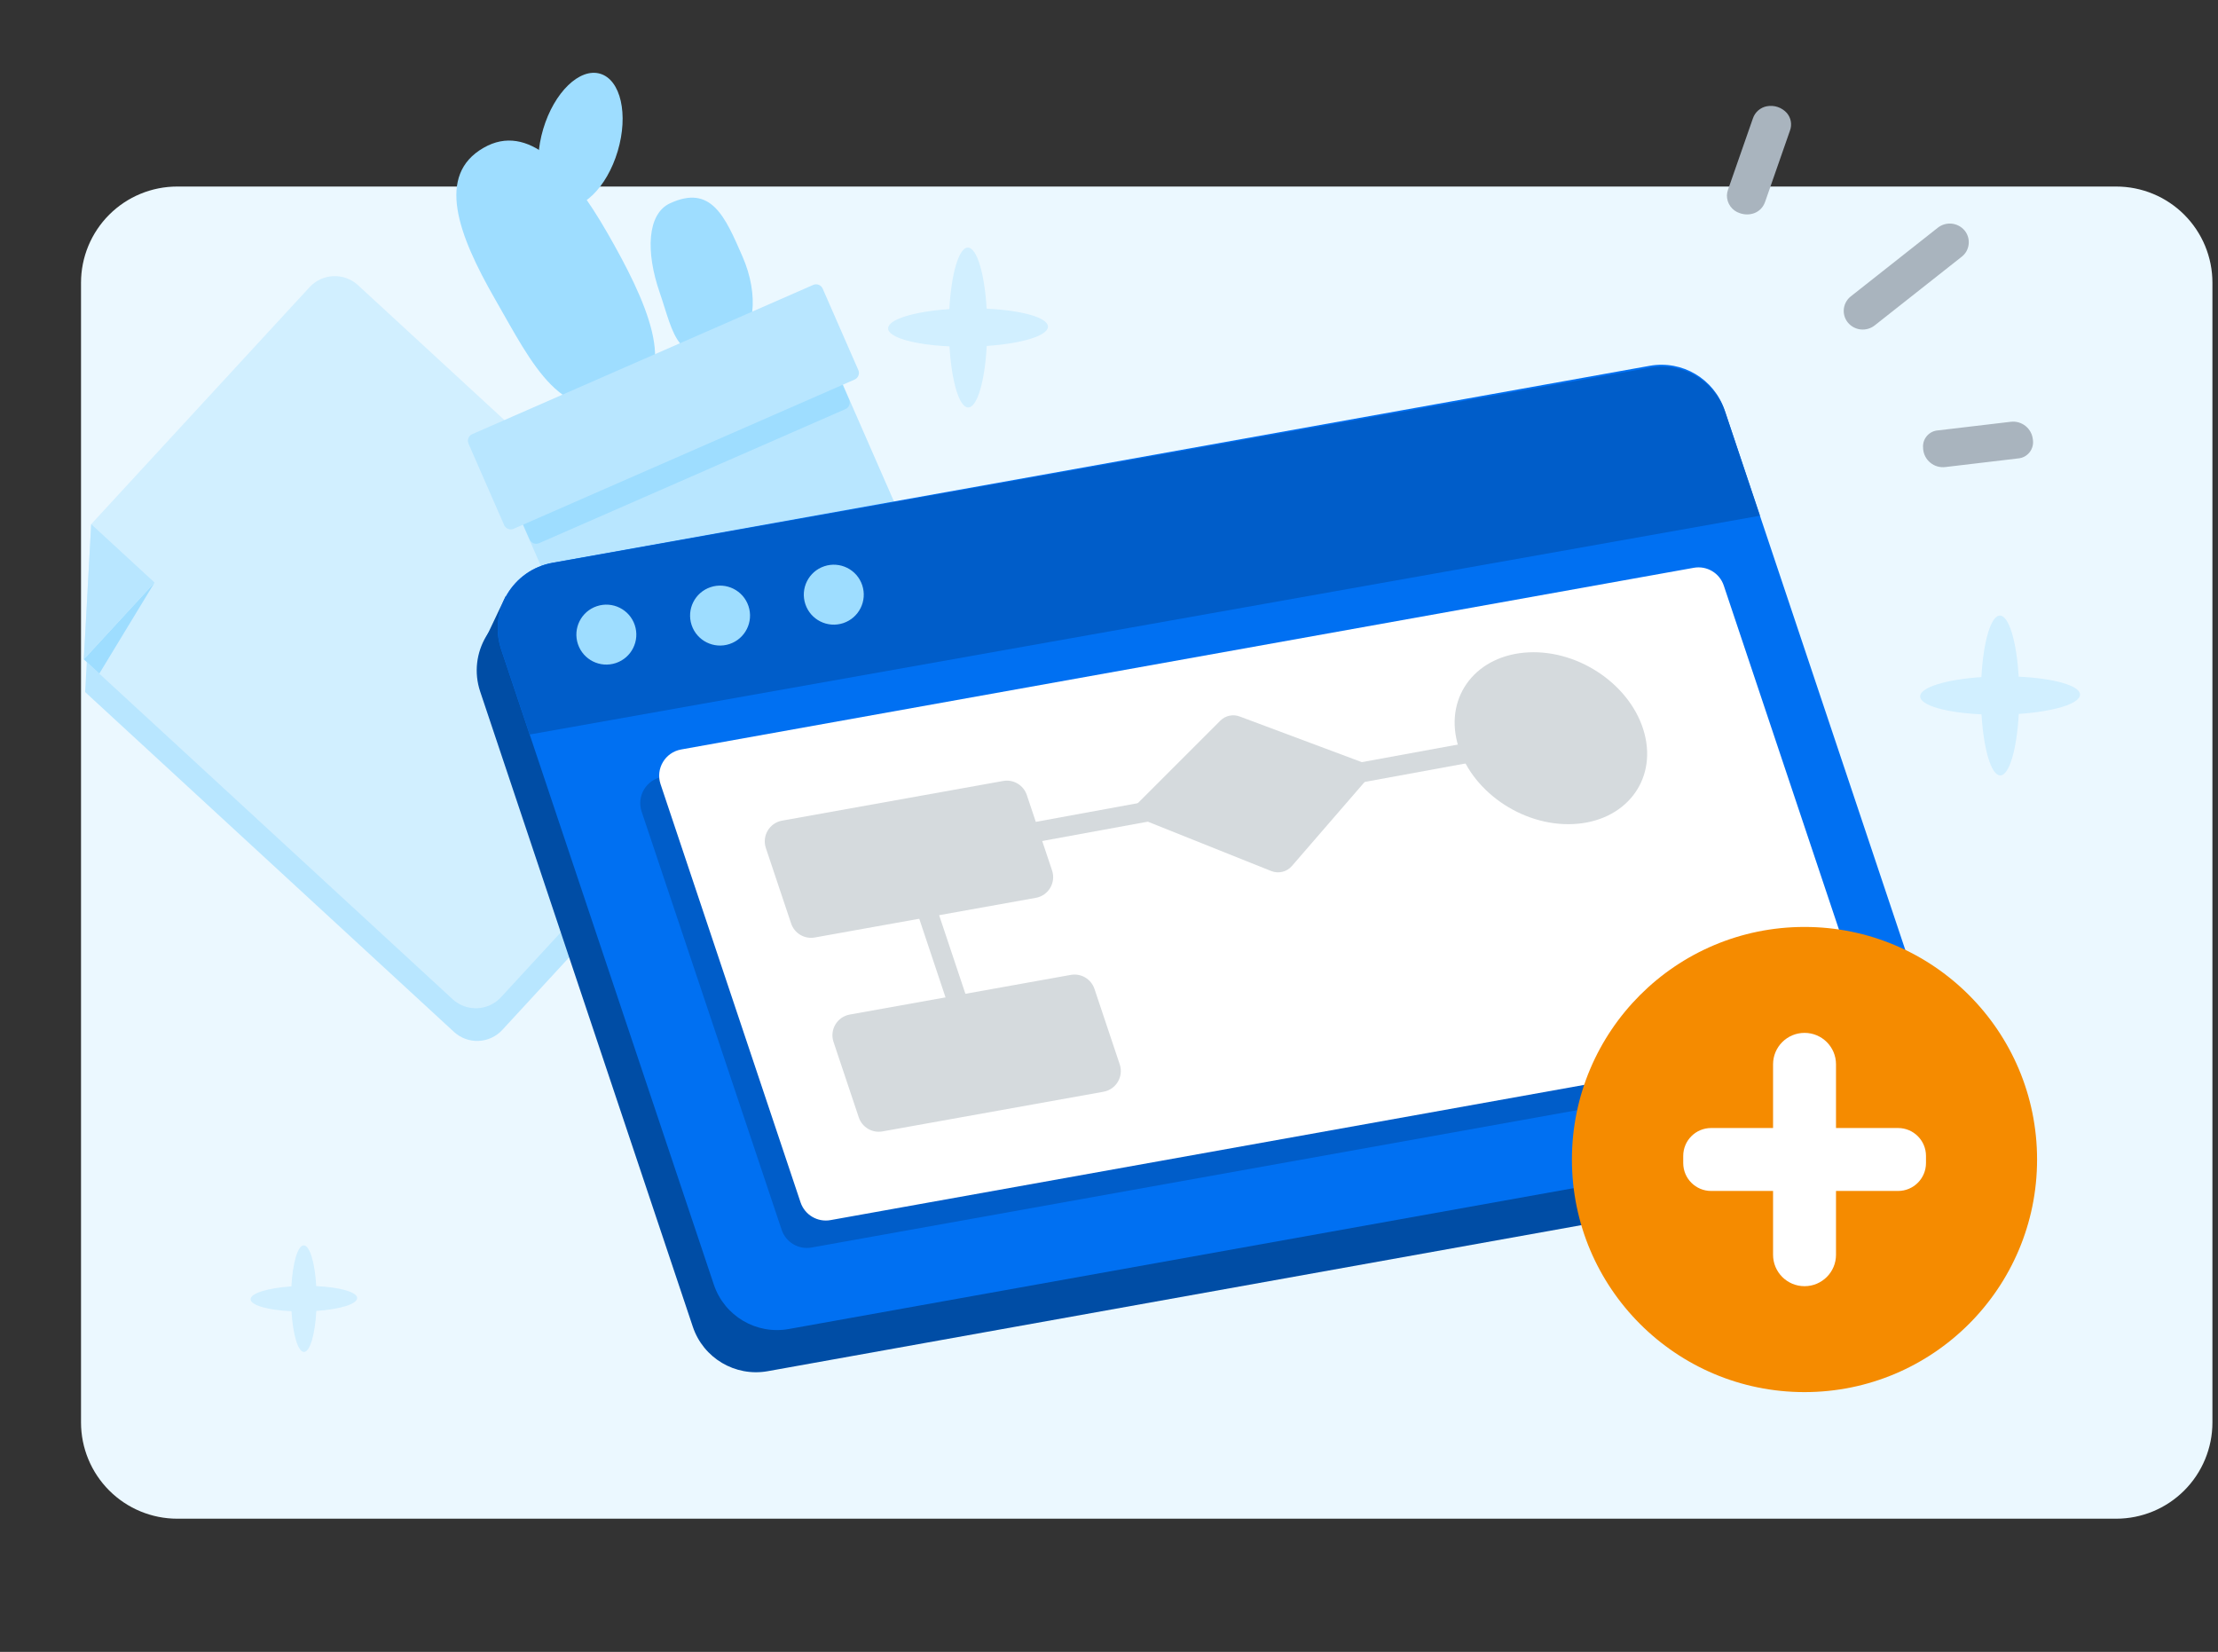 <svg width="333" height="248" viewBox="0 0 333 248" fill="none" xmlns="http://www.w3.org/2000/svg">
<rect x="0" y="0" width="333" height="248" fill="#333333" stroke="none"/>
<path d="M317.711 28.006H26.617C24.72 28.004 22.841 28.376 21.087 29.101C19.334 29.826 17.74 30.89 16.398 32.23C15.056 33.572 13.991 35.164 13.264 36.917C12.538 38.67 12.164 40.548 12.164 42.446V213.553C12.164 217.386 13.687 221.062 16.397 223.773C19.108 226.483 22.784 228.006 26.617 228.006H317.711C321.544 228.006 325.22 226.483 327.931 223.773C330.641 221.062 332.164 217.386 332.164 213.553V42.446C332.164 40.548 331.79 38.67 331.064 36.917C330.337 35.164 329.272 33.572 327.93 32.23C326.588 30.89 324.994 29.826 323.241 29.101C321.487 28.376 319.608 28.004 317.711 28.006Z" fill="#EBF8FF"/>
<path d="M268.266 16.961C268.576 17.321 268.783 17.758 268.865 18.225C268.947 18.693 268.902 19.174 268.734 19.618L265.011 30.286C264.396 32.051 262.607 32.491 261.224 32.009C260.651 31.832 260.15 31.474 259.798 30.989C259.446 30.503 259.261 29.916 259.27 29.317C259.284 29.027 259.341 28.741 259.44 28.468L263.163 17.801C263.317 17.329 263.595 16.908 263.968 16.582C264.342 16.256 264.796 16.037 265.284 15.948C265.826 15.849 266.385 15.89 266.907 16.067C267.429 16.244 267.897 16.552 268.266 16.961Z" fill="#A9B4BE"/>
<path d="M305.205 65.99C305.26 66.326 305.245 66.669 305.16 66.998C305.076 67.327 304.923 67.635 304.713 67.902C304.502 68.169 304.239 68.389 303.939 68.548C303.638 68.707 303.308 68.802 302.969 68.827L292.04 70.122C291.647 70.167 291.249 70.134 290.869 70.023C290.488 69.913 290.134 69.728 289.827 69.479C289.519 69.231 289.264 68.923 289.076 68.575C288.889 68.226 288.772 67.844 288.734 67.45C288.714 67.288 288.707 67.124 288.713 66.961C288.728 66.358 288.969 65.783 289.387 65.348C289.806 64.914 290.372 64.652 290.974 64.614L301.898 63.322C302.291 63.276 302.69 63.309 303.07 63.419C303.45 63.529 303.804 63.713 304.112 63.962C304.42 64.21 304.675 64.518 304.863 64.866C305.05 65.214 305.167 65.597 305.205 65.99Z" fill="#A9B4BE"/>
<path d="M295.566 36.659C295.529 37.028 295.417 37.386 295.237 37.711C295.057 38.036 294.812 38.32 294.519 38.547L281.443 48.865C280.854 49.324 280.111 49.538 279.367 49.462C278.624 49.386 277.94 49.025 277.456 48.456C277.01 47.925 276.779 47.247 276.81 46.555C276.828 46.156 276.932 45.766 277.115 45.411C277.298 45.056 277.555 44.744 277.869 44.497L290.944 34.18C291.536 33.717 292.284 33.502 293.031 33.58C293.778 33.658 294.466 34.022 294.95 34.596C295.187 34.881 295.363 35.21 295.469 35.565C295.574 35.919 295.607 36.291 295.566 36.659Z" fill="#A9B4BE"/>
<path d="M312.283 104.281C312.283 102.923 308.34 101.835 303.072 101.589C302.771 96.327 301.612 92.415 300.253 92.418C298.895 92.421 297.765 96.363 297.476 101.652C292.193 102.013 288.265 103.194 288.283 104.555C288.301 105.916 292.226 107.003 297.494 107.247C297.81 112.509 298.955 116.421 300.31 116.418C301.666 116.415 302.801 112.473 303.09 107.184C308.374 106.823 312.298 105.642 312.283 104.281Z" fill="#D1EFFF"/>
<path d="M53.621 194.879C53.621 193.974 50.993 193.249 47.48 193.084C47.28 189.577 46.507 186.969 45.601 186.971C44.695 186.973 43.942 189.601 43.75 193.127C40.228 193.367 37.609 194.155 37.621 195.062C37.633 195.97 40.25 196.694 43.762 196.857C43.972 200.365 44.736 202.973 45.639 202.971C46.543 202.969 47.3 200.341 47.493 196.815C51.015 196.574 53.631 195.787 53.621 194.879Z" fill="#D1EFFF"/>
<path d="M157.338 49.035C157.338 47.677 153.395 46.589 148.127 46.342C147.826 41.081 146.666 37.169 145.308 37.172C143.949 37.175 142.82 41.117 142.531 46.406C137.248 46.767 133.32 47.948 133.338 49.309C133.356 50.67 137.281 51.757 142.549 52.001C142.865 57.263 144.01 61.175 145.365 61.172C146.72 61.169 147.856 57.227 148.145 51.938C153.428 51.577 157.353 50.396 157.338 49.035Z" fill="#D1EFFF"/>
<path d="M46.678 48.02C47.602 47.017 48.887 46.422 50.249 46.365C51.612 46.308 52.942 46.794 53.946 47.717L115.052 104.022C116.054 104.948 116.647 106.233 116.701 107.596C116.756 108.959 116.267 110.287 115.343 111.29L75.416 154.622C74.493 155.624 73.209 156.219 71.847 156.275C70.485 156.33 69.156 155.843 68.154 154.919L12.781 103.897L13.887 83.608L46.678 48.02Z" fill="#B8E6FF"/>
<path d="M46.478 43.114C47.402 42.111 48.686 41.516 50.049 41.459C51.412 41.402 52.741 41.888 53.746 42.811L114.852 99.116C115.853 100.041 116.447 101.327 116.501 102.69C116.556 104.052 116.067 105.381 115.143 106.384L75.216 149.716C74.759 150.212 74.208 150.614 73.596 150.897C72.983 151.181 72.321 151.341 71.647 151.368C70.972 151.396 70.299 151.29 69.665 151.058C69.032 150.825 68.45 150.47 67.954 150.013L12.581 98.991L13.687 78.701L46.478 43.114Z" fill="#D1EFFF"/>
<path d="M23.206 87.461L14.911 101.126L12.587 98.985L23.206 87.461Z" fill="#9EDDFF"/>
<path d="M23.206 87.461L12.587 98.985L13.693 78.695L23.206 87.461Z" fill="#B8E6FF"/>
<path d="M91.18 34.957C96.789 44.719 102.343 56.345 94.386 59.904C84.409 64.362 79.944 54.702 74.322 44.908C68.699 35.114 65.49 26.264 72.603 22.189C79.271 18.354 85.545 25.153 91.18 34.957Z" fill="#9EDDFF"/>
<path d="M92.739 22.697C94.377 17.194 93.201 11.989 90.112 11.07C87.024 10.151 83.193 13.867 81.555 19.369C79.917 24.872 81.093 30.077 84.181 30.996C87.27 31.915 91.101 28.199 92.739 22.697Z" fill="#9EDDFF"/>
<path d="M111.462 38.48C114.039 44.369 113.336 50.334 109.921 51.867C101.579 55.61 101.173 50.076 99.042 43.916C96.91 37.755 97.187 32.106 100.582 30.528C106.805 27.629 108.871 32.559 111.462 38.48Z" fill="#9EDDFF"/>
<path d="M123.637 53.805L77.57 73.966C77.025 74.205 76.777 74.84 77.015 75.385L90.626 106.484C90.864 107.029 91.5 107.277 92.045 107.038L138.112 86.877C138.657 86.638 138.905 86.003 138.667 85.458L125.056 54.36C124.818 53.815 124.182 53.566 123.637 53.805Z" fill="#B8E6FF"/>
<path d="M121.182 48.283L75.186 68.414C74.641 68.652 74.392 69.287 74.631 69.832L79.516 80.995C79.755 81.54 80.39 81.789 80.935 81.55L126.931 61.42C127.476 61.181 127.725 60.546 127.486 60.001L122.601 48.838C122.362 48.293 121.727 48.044 121.182 48.283Z" fill="#9EDDFF"/>
<path d="M122.094 42.775L70.893 65.183C70.348 65.422 70.1 66.057 70.338 66.602L75.692 78.835C75.931 79.38 76.566 79.629 77.111 79.39L128.311 56.982C128.856 56.743 129.105 56.108 128.866 55.563L123.512 43.33C123.274 42.785 122.639 42.536 122.094 42.775Z" fill="#B8E6FF"/>
<path d="M72.094 103.832C70.157 98.048 73.806 91.893 79.809 90.815L244.524 61.25C249.409 60.373 254.198 63.212 255.773 67.918L287.697 163.276C289.634 169.061 285.985 175.216 279.981 176.294L115.267 205.859C110.382 206.736 105.593 203.897 104.018 199.191L72.094 103.832Z" fill="#004DA5"/>
<path d="M75.934 89.47L72.703 96.278L80.265 94.616L75.934 89.47Z" fill="#004DA5"/>
<path d="M287.204 165.496L287.14 170.91L289.676 165.495L287.204 165.496Z" fill="#004DA5"/>
<path d="M75.247 97.502C73.311 91.718 76.959 85.563 82.963 84.485L247.678 54.92C252.562 54.043 257.351 56.882 258.927 61.588L290.851 156.946C292.788 162.731 289.139 168.886 283.135 169.964L118.421 199.529C113.536 200.406 108.747 197.567 107.172 192.861L75.247 97.502Z" fill="#0070F2"/>
<path d="M75.253 97.52C73.315 91.73 76.973 85.569 82.985 84.5L247.785 55.191C252.666 54.324 257.445 57.162 259.019 61.862L264.229 77.424L79.522 110.273L75.253 97.52Z" fill="#005DC9"/>
<path d="M96.331 121.845C95.557 119.531 97.016 117.069 99.418 116.638L251.46 89.359C253.414 89.008 255.329 90.144 255.959 92.026L276.978 154.808C277.752 157.122 276.293 159.584 273.891 160.015L121.849 187.294C119.895 187.644 117.98 186.509 117.35 184.626L96.331 121.845Z" fill="#005DC9"/>
<path d="M99.172 117.729C98.397 115.416 99.857 112.953 102.259 112.522L254.301 85.243C256.255 84.893 258.17 86.028 258.8 87.911L279.818 150.692C280.593 153.006 279.133 155.469 276.732 155.899L124.69 183.178C122.736 183.529 120.821 182.394 120.19 180.511L99.172 117.729Z" fill="white"/>
<path d="M114.983 127.316C114.371 125.489 115.524 123.544 117.421 123.204L150.608 117.25C152.151 116.973 153.663 117.869 154.161 119.356L157.952 130.681C158.564 132.508 157.412 134.453 155.515 134.793L122.328 140.747C120.785 141.024 119.272 140.127 118.775 138.641L114.983 127.316Z" fill="#D5DADD"/>
<path d="M125.141 156.429C124.53 154.602 125.682 152.658 127.579 152.317L160.766 146.363C162.309 146.086 163.822 146.983 164.319 148.469L168.111 159.794C168.722 161.622 167.57 163.566 165.673 163.906L132.486 169.861C130.943 170.137 129.43 169.241 128.933 167.754L125.141 156.429Z" fill="#D5DADD"/>
<circle cx="91.035" cy="95.276" r="4.5" transform="rotate(-18.51 91.035 95.276)" fill="#9EDDFF"/>
<circle cx="108.106" cy="92.419" r="4.5" transform="rotate(-18.51 108.106 92.419)" fill="#9EDDFF"/>
<circle cx="125.181" cy="89.28" r="4.5" transform="rotate(-18.51 125.181 89.28)" fill="#9EDDFF"/>
<path d="M170.344 121.063L183.211 108.196C183.972 107.435 185.107 107.189 186.115 107.566L205.374 114.766C206.027 115.01 206.236 115.83 205.78 116.357L193.958 130.018C193.192 130.903 191.949 131.205 190.861 130.771L170.68 122.698C170.014 122.432 169.837 121.57 170.344 121.063Z" fill="#D5DADD"/>
<path fill-rule="evenodd" clip-rule="evenodd" d="M145.08 159.083L134.486 127.384L137.332 126.434L147.925 158.132L145.08 159.083Z" fill="#D5DADD"/>
<path fill-rule="evenodd" clip-rule="evenodd" d="M245.317 109.988L129.427 131.215L128.887 128.264L244.777 107.037L245.317 109.988Z" fill="#D5DADD"/>
<ellipse cx="14.068" cy="13.315" rx="14.068" ry="13.315" transform="matrix(0.999 -0.048 0.252 0.968 215.436 98.615)" fill="#D5DADD"/>
<path d="M270.918 209C290.203 209 305.836 193.367 305.836 174.082C305.836 154.797 290.203 139.164 270.918 139.164C251.633 139.164 236 154.797 236 174.082C236 193.367 251.633 209 270.918 209Z" fill="#F58B00"/>
<path d="M270.93 155.068H270.918C268.312 155.068 266.199 157.181 266.199 159.787V188.379C266.199 190.985 268.312 193.098 270.918 193.098H270.93C273.536 193.098 275.649 190.985 275.649 188.379V159.787C275.649 157.181 273.536 155.068 270.93 155.068Z" fill="white"/>
<path d="M252.711 173.543V174.61C252.711 176.924 254.587 178.801 256.902 178.801H284.968C287.282 178.801 289.159 176.924 289.159 174.61V173.543C289.159 171.228 287.282 169.351 284.968 169.351H256.902C254.587 169.351 252.711 171.228 252.711 173.543Z" fill="white"/>
</svg>
